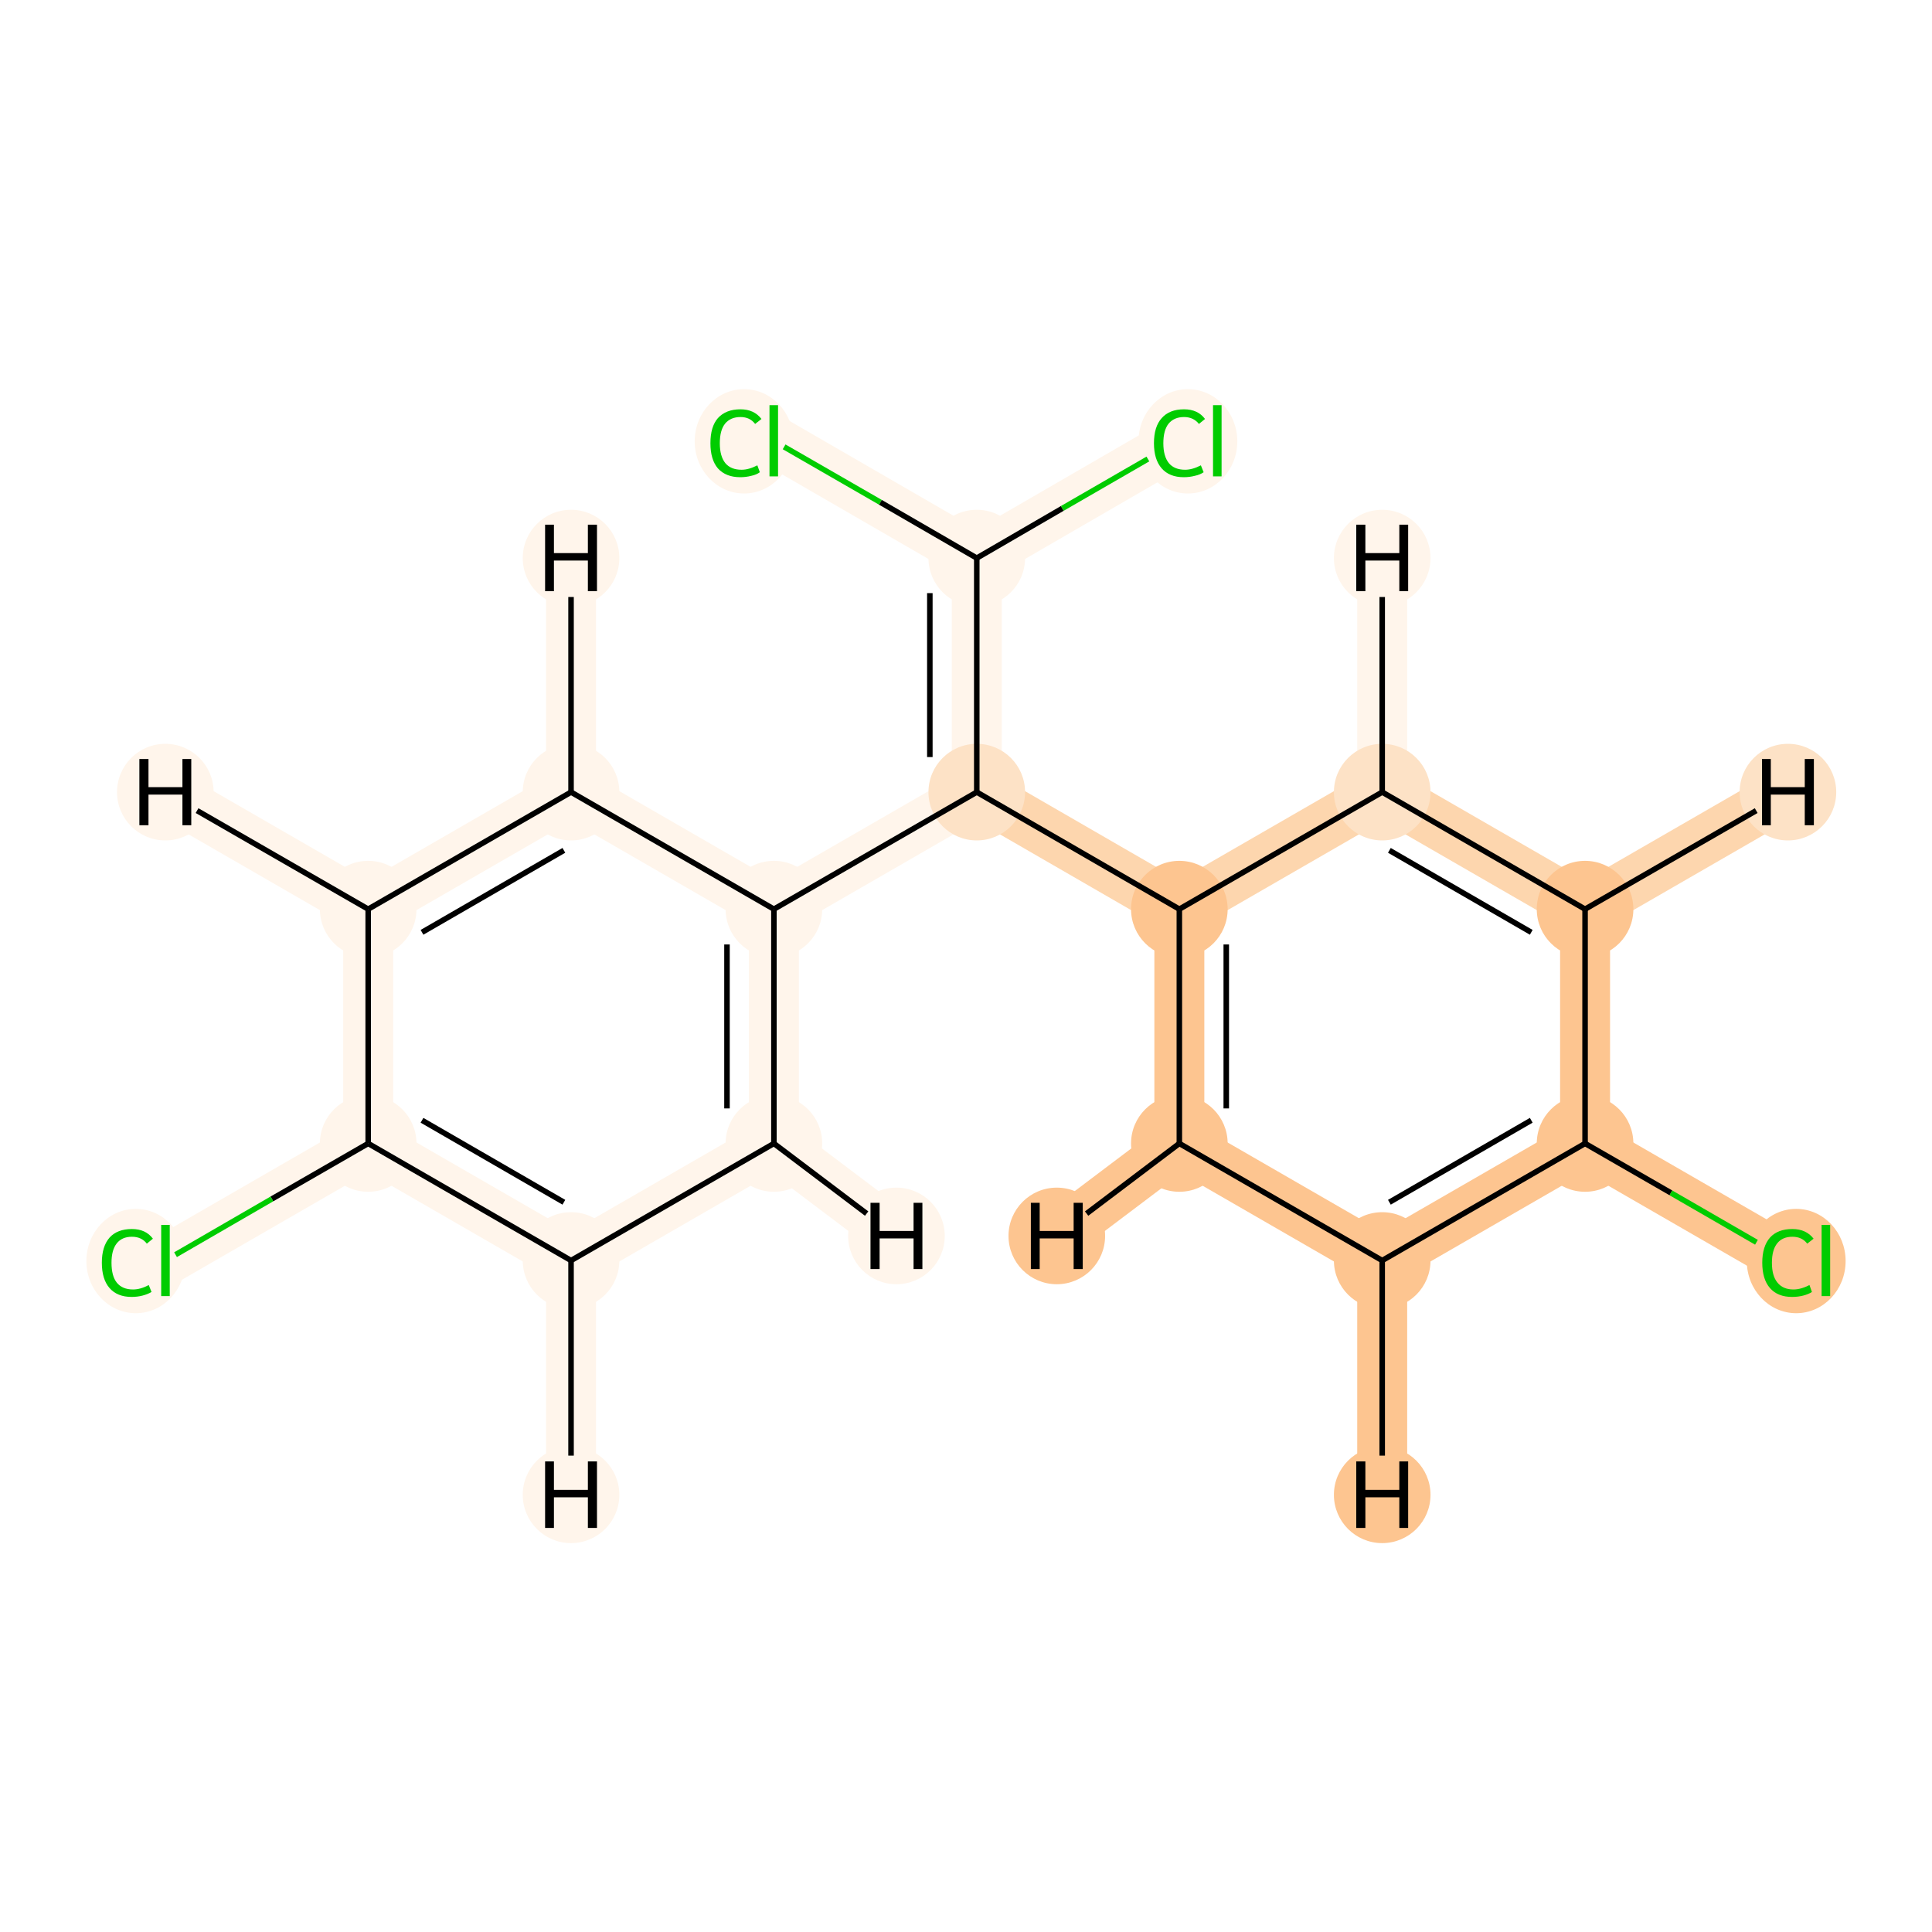 <?xml version='1.0' encoding='iso-8859-1'?>
<svg version='1.1' baseProfile='full'
              xmlns='http://www.w3.org/2000/svg'
                      xmlns:rdkit='http://www.rdkit.org/xml'
                      xmlns:xlink='http://www.w3.org/1999/xlink'
                  xml:space='preserve'
width='700px' height='700px' viewBox='0 0 700 700'>
<!-- END OF HEADER -->
<rect style='opacity:1.0;fill:#FFFFFF;stroke:none' width='700.0' height='700.0' x='0.0' y='0.0'> </rect>
<path d='M 280.4,159.7 L 353.9,202.2' style='fill:none;fill-rule:evenodd;stroke:#FFF5EB;stroke-width:18.1px;stroke-linecap:butt;stroke-linejoin:miter;stroke-opacity:1' />
<path d='M 353.9,202.2 L 353.9,287.0' style='fill:none;fill-rule:evenodd;stroke:#FFF5EB;stroke-width:18.1px;stroke-linecap:butt;stroke-linejoin:miter;stroke-opacity:1' />
<path d='M 353.9,202.2 L 427.3,159.7' style='fill:none;fill-rule:evenodd;stroke:#FFF5EB;stroke-width:18.1px;stroke-linecap:butt;stroke-linejoin:miter;stroke-opacity:1' />
<path d='M 353.9,287.0 L 427.3,329.4' style='fill:none;fill-rule:evenodd;stroke:#FDD6AE;stroke-width:18.1px;stroke-linecap:butt;stroke-linejoin:miter;stroke-opacity:1' />
<path d='M 353.9,287.0 L 280.4,329.4' style='fill:none;fill-rule:evenodd;stroke:#FFF5EB;stroke-width:18.1px;stroke-linecap:butt;stroke-linejoin:miter;stroke-opacity:1' />
<path d='M 427.3,329.4 L 427.3,414.3' style='fill:none;fill-rule:evenodd;stroke:#FDC590;stroke-width:18.1px;stroke-linecap:butt;stroke-linejoin:miter;stroke-opacity:1' />
<path d='M 427.3,329.4 L 500.8,287.0' style='fill:none;fill-rule:evenodd;stroke:#FDD6AE;stroke-width:18.1px;stroke-linecap:butt;stroke-linejoin:miter;stroke-opacity:1' />
<path d='M 427.3,414.3 L 500.8,456.7' style='fill:none;fill-rule:evenodd;stroke:#FDC590;stroke-width:18.1px;stroke-linecap:butt;stroke-linejoin:miter;stroke-opacity:1' />
<path d='M 427.3,414.3 L 382.9,447.8' style='fill:none;fill-rule:evenodd;stroke:#FDC590;stroke-width:18.1px;stroke-linecap:butt;stroke-linejoin:miter;stroke-opacity:1' />
<path d='M 500.8,456.7 L 574.3,414.3' style='fill:none;fill-rule:evenodd;stroke:#FDC590;stroke-width:18.1px;stroke-linecap:butt;stroke-linejoin:miter;stroke-opacity:1' />
<path d='M 500.8,456.7 L 500.8,541.6' style='fill:none;fill-rule:evenodd;stroke:#FDC590;stroke-width:18.1px;stroke-linecap:butt;stroke-linejoin:miter;stroke-opacity:1' />
<path d='M 574.3,414.3 L 574.3,329.4' style='fill:none;fill-rule:evenodd;stroke:#FDC590;stroke-width:18.1px;stroke-linecap:butt;stroke-linejoin:miter;stroke-opacity:1' />
<path d='M 574.3,414.3 L 647.8,456.7' style='fill:none;fill-rule:evenodd;stroke:#FDC590;stroke-width:18.1px;stroke-linecap:butt;stroke-linejoin:miter;stroke-opacity:1' />
<path d='M 574.3,329.4 L 500.8,287.0' style='fill:none;fill-rule:evenodd;stroke:#FDD6AE;stroke-width:18.1px;stroke-linecap:butt;stroke-linejoin:miter;stroke-opacity:1' />
<path d='M 574.3,329.4 L 647.8,287.0' style='fill:none;fill-rule:evenodd;stroke:#FDD6AE;stroke-width:18.1px;stroke-linecap:butt;stroke-linejoin:miter;stroke-opacity:1' />
<path d='M 500.8,287.0 L 500.8,202.2' style='fill:none;fill-rule:evenodd;stroke:#FFF5EB;stroke-width:18.1px;stroke-linecap:butt;stroke-linejoin:miter;stroke-opacity:1' />
<path d='M 280.4,329.4 L 280.4,414.3' style='fill:none;fill-rule:evenodd;stroke:#FFF5EB;stroke-width:18.1px;stroke-linecap:butt;stroke-linejoin:miter;stroke-opacity:1' />
<path d='M 280.4,329.4 L 206.9,287.0' style='fill:none;fill-rule:evenodd;stroke:#FFF5EB;stroke-width:18.1px;stroke-linecap:butt;stroke-linejoin:miter;stroke-opacity:1' />
<path d='M 280.4,414.3 L 206.9,456.7' style='fill:none;fill-rule:evenodd;stroke:#FFF5EB;stroke-width:18.1px;stroke-linecap:butt;stroke-linejoin:miter;stroke-opacity:1' />
<path d='M 280.4,414.3 L 324.8,447.8' style='fill:none;fill-rule:evenodd;stroke:#FFF5EB;stroke-width:18.1px;stroke-linecap:butt;stroke-linejoin:miter;stroke-opacity:1' />
<path d='M 206.9,456.7 L 133.4,414.3' style='fill:none;fill-rule:evenodd;stroke:#FFF5EB;stroke-width:18.1px;stroke-linecap:butt;stroke-linejoin:miter;stroke-opacity:1' />
<path d='M 206.9,456.7 L 206.9,541.6' style='fill:none;fill-rule:evenodd;stroke:#FFF5EB;stroke-width:18.1px;stroke-linecap:butt;stroke-linejoin:miter;stroke-opacity:1' />
<path d='M 133.4,414.3 L 133.4,329.4' style='fill:none;fill-rule:evenodd;stroke:#FFF5EB;stroke-width:18.1px;stroke-linecap:butt;stroke-linejoin:miter;stroke-opacity:1' />
<path d='M 133.4,414.3 L 59.9,456.7' style='fill:none;fill-rule:evenodd;stroke:#FFF5EB;stroke-width:18.1px;stroke-linecap:butt;stroke-linejoin:miter;stroke-opacity:1' />
<path d='M 133.4,329.4 L 206.9,287.0' style='fill:none;fill-rule:evenodd;stroke:#FFF5EB;stroke-width:18.1px;stroke-linecap:butt;stroke-linejoin:miter;stroke-opacity:1' />
<path d='M 133.4,329.4 L 59.9,287.0' style='fill:none;fill-rule:evenodd;stroke:#FFF5EB;stroke-width:18.1px;stroke-linecap:butt;stroke-linejoin:miter;stroke-opacity:1' />
<path d='M 206.9,287.0 L 206.9,202.2' style='fill:none;fill-rule:evenodd;stroke:#FFF5EB;stroke-width:18.1px;stroke-linecap:butt;stroke-linejoin:miter;stroke-opacity:1' />
<ellipse cx='269.6' cy='159.9' rx='17.4' ry='18.4'  style='fill:#FFF5EB;fill-rule:evenodd;stroke:#FFF5EB;stroke-width:1.0px;stroke-linecap:butt;stroke-linejoin:miter;stroke-opacity:1' />
<ellipse cx='353.9' cy='202.2' rx='17.0' ry='17.0'  style='fill:#FFF5EB;fill-rule:evenodd;stroke:#FFF5EB;stroke-width:1.0px;stroke-linecap:butt;stroke-linejoin:miter;stroke-opacity:1' />
<ellipse cx='353.9' cy='287.0' rx='17.0' ry='17.0'  style='fill:#FDE2C6;fill-rule:evenodd;stroke:#FDE2C6;stroke-width:1.0px;stroke-linecap:butt;stroke-linejoin:miter;stroke-opacity:1' />
<ellipse cx='427.3' cy='329.4' rx='17.0' ry='17.0'  style='fill:#FDC590;fill-rule:evenodd;stroke:#FDC590;stroke-width:1.0px;stroke-linecap:butt;stroke-linejoin:miter;stroke-opacity:1' />
<ellipse cx='427.3' cy='414.3' rx='17.0' ry='17.0'  style='fill:#FDC590;fill-rule:evenodd;stroke:#FDC590;stroke-width:1.0px;stroke-linecap:butt;stroke-linejoin:miter;stroke-opacity:1' />
<ellipse cx='500.8' cy='456.7' rx='17.0' ry='17.0'  style='fill:#FDC590;fill-rule:evenodd;stroke:#FDC590;stroke-width:1.0px;stroke-linecap:butt;stroke-linejoin:miter;stroke-opacity:1' />
<ellipse cx='574.3' cy='414.3' rx='17.0' ry='17.0'  style='fill:#FDC590;fill-rule:evenodd;stroke:#FDC590;stroke-width:1.0px;stroke-linecap:butt;stroke-linejoin:miter;stroke-opacity:1' />
<ellipse cx='574.3' cy='329.4' rx='17.0' ry='17.0'  style='fill:#FDC590;fill-rule:evenodd;stroke:#FDC590;stroke-width:1.0px;stroke-linecap:butt;stroke-linejoin:miter;stroke-opacity:1' />
<ellipse cx='500.8' cy='287.0' rx='17.0' ry='17.0'  style='fill:#FDE2C6;fill-rule:evenodd;stroke:#FDE2C6;stroke-width:1.0px;stroke-linecap:butt;stroke-linejoin:miter;stroke-opacity:1' />
<ellipse cx='650.8' cy='456.9' rx='17.4' ry='18.4'  style='fill:#FDC590;fill-rule:evenodd;stroke:#FDC590;stroke-width:1.0px;stroke-linecap:butt;stroke-linejoin:miter;stroke-opacity:1' />
<ellipse cx='280.4' cy='329.4' rx='17.0' ry='17.0'  style='fill:#FFF5EB;fill-rule:evenodd;stroke:#FFF5EB;stroke-width:1.0px;stroke-linecap:butt;stroke-linejoin:miter;stroke-opacity:1' />
<ellipse cx='280.4' cy='414.3' rx='17.0' ry='17.0'  style='fill:#FFF5EB;fill-rule:evenodd;stroke:#FFF5EB;stroke-width:1.0px;stroke-linecap:butt;stroke-linejoin:miter;stroke-opacity:1' />
<ellipse cx='206.9' cy='456.7' rx='17.0' ry='17.0'  style='fill:#FFF5EB;fill-rule:evenodd;stroke:#FFF5EB;stroke-width:1.0px;stroke-linecap:butt;stroke-linejoin:miter;stroke-opacity:1' />
<ellipse cx='133.4' cy='414.3' rx='17.0' ry='17.0'  style='fill:#FFF5EB;fill-rule:evenodd;stroke:#FFF5EB;stroke-width:1.0px;stroke-linecap:butt;stroke-linejoin:miter;stroke-opacity:1' />
<ellipse cx='133.4' cy='329.4' rx='17.0' ry='17.0'  style='fill:#FFF5EB;fill-rule:evenodd;stroke:#FFF5EB;stroke-width:1.0px;stroke-linecap:butt;stroke-linejoin:miter;stroke-opacity:1' />
<ellipse cx='206.9' cy='287.0' rx='17.0' ry='17.0'  style='fill:#FFF5EB;fill-rule:evenodd;stroke:#FFF5EB;stroke-width:1.0px;stroke-linecap:butt;stroke-linejoin:miter;stroke-opacity:1' />
<ellipse cx='49.2' cy='456.9' rx='17.4' ry='18.4'  style='fill:#FFF5EB;fill-rule:evenodd;stroke:#FFF5EB;stroke-width:1.0px;stroke-linecap:butt;stroke-linejoin:miter;stroke-opacity:1' />
<ellipse cx='430.4' cy='159.9' rx='17.4' ry='18.4'  style='fill:#FFF5EB;fill-rule:evenodd;stroke:#FFF5EB;stroke-width:1.0px;stroke-linecap:butt;stroke-linejoin:miter;stroke-opacity:1' />
<ellipse cx='382.9' cy='447.8' rx='17.0' ry='17.0'  style='fill:#FDC590;fill-rule:evenodd;stroke:#FDC590;stroke-width:1.0px;stroke-linecap:butt;stroke-linejoin:miter;stroke-opacity:1' />
<ellipse cx='500.8' cy='541.6' rx='17.0' ry='17.0'  style='fill:#FDC590;fill-rule:evenodd;stroke:#FDC590;stroke-width:1.0px;stroke-linecap:butt;stroke-linejoin:miter;stroke-opacity:1' />
<ellipse cx='647.8' cy='287.0' rx='17.0' ry='17.0'  style='fill:#FDE2C6;fill-rule:evenodd;stroke:#FDE2C6;stroke-width:1.0px;stroke-linecap:butt;stroke-linejoin:miter;stroke-opacity:1' />
<ellipse cx='500.8' cy='202.2' rx='17.0' ry='17.0'  style='fill:#FFF5EB;fill-rule:evenodd;stroke:#FFF5EB;stroke-width:1.0px;stroke-linecap:butt;stroke-linejoin:miter;stroke-opacity:1' />
<ellipse cx='324.8' cy='447.8' rx='17.0' ry='17.0'  style='fill:#FFF5EB;fill-rule:evenodd;stroke:#FFF5EB;stroke-width:1.0px;stroke-linecap:butt;stroke-linejoin:miter;stroke-opacity:1' />
<ellipse cx='206.9' cy='541.6' rx='17.0' ry='17.0'  style='fill:#FFF5EB;fill-rule:evenodd;stroke:#FFF5EB;stroke-width:1.0px;stroke-linecap:butt;stroke-linejoin:miter;stroke-opacity:1' />
<ellipse cx='59.9' cy='287.0' rx='17.0' ry='17.0'  style='fill:#FFF5EB;fill-rule:evenodd;stroke:#FFF5EB;stroke-width:1.0px;stroke-linecap:butt;stroke-linejoin:miter;stroke-opacity:1' />
<ellipse cx='206.9' cy='202.2' rx='17.0' ry='17.0'  style='fill:#FFF5EB;fill-rule:evenodd;stroke:#FFF5EB;stroke-width:1.0px;stroke-linecap:butt;stroke-linejoin:miter;stroke-opacity:1' />
<path class='bond-0 atom-0 atom-1' d='M 284.1,161.9 L 319.0,182.0' style='fill:none;fill-rule:evenodd;stroke:#00CC00;stroke-width:2.0px;stroke-linecap:butt;stroke-linejoin:miter;stroke-opacity:1' />
<path class='bond-0 atom-0 atom-1' d='M 319.0,182.0 L 353.9,202.2' style='fill:none;fill-rule:evenodd;stroke:#000000;stroke-width:2.0px;stroke-linecap:butt;stroke-linejoin:miter;stroke-opacity:1' />
<path class='bond-1 atom-1 atom-2' d='M 353.9,202.2 L 353.9,287.0' style='fill:none;fill-rule:evenodd;stroke:#000000;stroke-width:2.0px;stroke-linecap:butt;stroke-linejoin:miter;stroke-opacity:1' />
<path class='bond-1 atom-1 atom-2' d='M 336.9,214.9 L 336.9,274.3' style='fill:none;fill-rule:evenodd;stroke:#000000;stroke-width:2.0px;stroke-linecap:butt;stroke-linejoin:miter;stroke-opacity:1' />
<path class='bond-16 atom-1 atom-17' d='M 353.9,202.2 L 384.9,184.2' style='fill:none;fill-rule:evenodd;stroke:#000000;stroke-width:2.0px;stroke-linecap:butt;stroke-linejoin:miter;stroke-opacity:1' />
<path class='bond-16 atom-1 atom-17' d='M 384.9,184.2 L 415.9,166.3' style='fill:none;fill-rule:evenodd;stroke:#00CC00;stroke-width:2.0px;stroke-linecap:butt;stroke-linejoin:miter;stroke-opacity:1' />
<path class='bond-2 atom-2 atom-3' d='M 353.9,287.0 L 427.3,329.4' style='fill:none;fill-rule:evenodd;stroke:#000000;stroke-width:2.0px;stroke-linecap:butt;stroke-linejoin:miter;stroke-opacity:1' />
<path class='bond-9 atom-2 atom-10' d='M 353.9,287.0 L 280.4,329.4' style='fill:none;fill-rule:evenodd;stroke:#000000;stroke-width:2.0px;stroke-linecap:butt;stroke-linejoin:miter;stroke-opacity:1' />
<path class='bond-3 atom-3 atom-4' d='M 427.3,329.4 L 427.3,414.3' style='fill:none;fill-rule:evenodd;stroke:#000000;stroke-width:2.0px;stroke-linecap:butt;stroke-linejoin:miter;stroke-opacity:1' />
<path class='bond-3 atom-3 atom-4' d='M 444.3,342.2 L 444.3,401.6' style='fill:none;fill-rule:evenodd;stroke:#000000;stroke-width:2.0px;stroke-linecap:butt;stroke-linejoin:miter;stroke-opacity:1' />
<path class='bond-17 atom-8 atom-3' d='M 500.8,287.0 L 427.3,329.4' style='fill:none;fill-rule:evenodd;stroke:#000000;stroke-width:2.0px;stroke-linecap:butt;stroke-linejoin:miter;stroke-opacity:1' />
<path class='bond-4 atom-4 atom-5' d='M 427.3,414.3 L 500.8,456.7' style='fill:none;fill-rule:evenodd;stroke:#000000;stroke-width:2.0px;stroke-linecap:butt;stroke-linejoin:miter;stroke-opacity:1' />
<path class='bond-19 atom-4 atom-18' d='M 427.3,414.3 L 393.7,439.7' style='fill:none;fill-rule:evenodd;stroke:#000000;stroke-width:2.0px;stroke-linecap:butt;stroke-linejoin:miter;stroke-opacity:1' />
<path class='bond-5 atom-5 atom-6' d='M 500.8,456.7 L 574.3,414.3' style='fill:none;fill-rule:evenodd;stroke:#000000;stroke-width:2.0px;stroke-linecap:butt;stroke-linejoin:miter;stroke-opacity:1' />
<path class='bond-5 atom-5 atom-6' d='M 503.4,435.6 L 554.8,405.9' style='fill:none;fill-rule:evenodd;stroke:#000000;stroke-width:2.0px;stroke-linecap:butt;stroke-linejoin:miter;stroke-opacity:1' />
<path class='bond-20 atom-5 atom-19' d='M 500.8,456.7 L 500.8,527.4' style='fill:none;fill-rule:evenodd;stroke:#000000;stroke-width:2.0px;stroke-linecap:butt;stroke-linejoin:miter;stroke-opacity:1' />
<path class='bond-6 atom-6 atom-7' d='M 574.3,414.3 L 574.3,329.4' style='fill:none;fill-rule:evenodd;stroke:#000000;stroke-width:2.0px;stroke-linecap:butt;stroke-linejoin:miter;stroke-opacity:1' />
<path class='bond-8 atom-6 atom-9' d='M 574.3,414.3 L 605.4,432.2' style='fill:none;fill-rule:evenodd;stroke:#000000;stroke-width:2.0px;stroke-linecap:butt;stroke-linejoin:miter;stroke-opacity:1' />
<path class='bond-8 atom-6 atom-9' d='M 605.4,432.2 L 636.4,450.1' style='fill:none;fill-rule:evenodd;stroke:#00CC00;stroke-width:2.0px;stroke-linecap:butt;stroke-linejoin:miter;stroke-opacity:1' />
<path class='bond-7 atom-7 atom-8' d='M 574.3,329.4 L 500.8,287.0' style='fill:none;fill-rule:evenodd;stroke:#000000;stroke-width:2.0px;stroke-linecap:butt;stroke-linejoin:miter;stroke-opacity:1' />
<path class='bond-7 atom-7 atom-8' d='M 554.8,337.8 L 503.4,308.1' style='fill:none;fill-rule:evenodd;stroke:#000000;stroke-width:2.0px;stroke-linecap:butt;stroke-linejoin:miter;stroke-opacity:1' />
<path class='bond-21 atom-7 atom-20' d='M 574.3,329.4 L 636.3,293.7' style='fill:none;fill-rule:evenodd;stroke:#000000;stroke-width:2.0px;stroke-linecap:butt;stroke-linejoin:miter;stroke-opacity:1' />
<path class='bond-22 atom-8 atom-21' d='M 500.8,287.0 L 500.8,216.3' style='fill:none;fill-rule:evenodd;stroke:#000000;stroke-width:2.0px;stroke-linecap:butt;stroke-linejoin:miter;stroke-opacity:1' />
<path class='bond-10 atom-10 atom-11' d='M 280.4,329.4 L 280.4,414.3' style='fill:none;fill-rule:evenodd;stroke:#000000;stroke-width:2.0px;stroke-linecap:butt;stroke-linejoin:miter;stroke-opacity:1' />
<path class='bond-10 atom-10 atom-11' d='M 263.4,342.2 L 263.4,401.6' style='fill:none;fill-rule:evenodd;stroke:#000000;stroke-width:2.0px;stroke-linecap:butt;stroke-linejoin:miter;stroke-opacity:1' />
<path class='bond-18 atom-15 atom-10' d='M 206.9,287.0 L 280.4,329.4' style='fill:none;fill-rule:evenodd;stroke:#000000;stroke-width:2.0px;stroke-linecap:butt;stroke-linejoin:miter;stroke-opacity:1' />
<path class='bond-11 atom-11 atom-12' d='M 280.4,414.3 L 206.9,456.7' style='fill:none;fill-rule:evenodd;stroke:#000000;stroke-width:2.0px;stroke-linecap:butt;stroke-linejoin:miter;stroke-opacity:1' />
<path class='bond-23 atom-11 atom-22' d='M 280.4,414.3 L 314.0,439.7' style='fill:none;fill-rule:evenodd;stroke:#000000;stroke-width:2.0px;stroke-linecap:butt;stroke-linejoin:miter;stroke-opacity:1' />
<path class='bond-12 atom-12 atom-13' d='M 206.9,456.7 L 133.4,414.3' style='fill:none;fill-rule:evenodd;stroke:#000000;stroke-width:2.0px;stroke-linecap:butt;stroke-linejoin:miter;stroke-opacity:1' />
<path class='bond-12 atom-12 atom-13' d='M 204.3,435.6 L 152.9,405.9' style='fill:none;fill-rule:evenodd;stroke:#000000;stroke-width:2.0px;stroke-linecap:butt;stroke-linejoin:miter;stroke-opacity:1' />
<path class='bond-24 atom-12 atom-23' d='M 206.9,456.7 L 206.9,527.4' style='fill:none;fill-rule:evenodd;stroke:#000000;stroke-width:2.0px;stroke-linecap:butt;stroke-linejoin:miter;stroke-opacity:1' />
<path class='bond-13 atom-13 atom-14' d='M 133.4,414.3 L 133.4,329.4' style='fill:none;fill-rule:evenodd;stroke:#000000;stroke-width:2.0px;stroke-linecap:butt;stroke-linejoin:miter;stroke-opacity:1' />
<path class='bond-15 atom-13 atom-16' d='M 133.4,414.3 L 98.5,434.4' style='fill:none;fill-rule:evenodd;stroke:#000000;stroke-width:2.0px;stroke-linecap:butt;stroke-linejoin:miter;stroke-opacity:1' />
<path class='bond-15 atom-13 atom-16' d='M 98.5,434.4 L 63.6,454.6' style='fill:none;fill-rule:evenodd;stroke:#00CC00;stroke-width:2.0px;stroke-linecap:butt;stroke-linejoin:miter;stroke-opacity:1' />
<path class='bond-14 atom-14 atom-15' d='M 133.4,329.4 L 206.9,287.0' style='fill:none;fill-rule:evenodd;stroke:#000000;stroke-width:2.0px;stroke-linecap:butt;stroke-linejoin:miter;stroke-opacity:1' />
<path class='bond-14 atom-14 atom-15' d='M 152.9,337.8 L 204.3,308.1' style='fill:none;fill-rule:evenodd;stroke:#000000;stroke-width:2.0px;stroke-linecap:butt;stroke-linejoin:miter;stroke-opacity:1' />
<path class='bond-25 atom-14 atom-24' d='M 133.4,329.4 L 71.4,293.7' style='fill:none;fill-rule:evenodd;stroke:#000000;stroke-width:2.0px;stroke-linecap:butt;stroke-linejoin:miter;stroke-opacity:1' />
<path class='bond-26 atom-15 atom-25' d='M 206.9,287.0 L 206.9,216.3' style='fill:none;fill-rule:evenodd;stroke:#000000;stroke-width:2.0px;stroke-linecap:butt;stroke-linejoin:miter;stroke-opacity:1' />
<path  class='atom-0' d='M 257.4 160.6
Q 257.4 154.6, 260.1 151.5
Q 263.0 148.3, 268.3 148.3
Q 273.2 148.3, 275.9 151.8
L 273.6 153.6
Q 271.7 151.1, 268.3 151.1
Q 264.7 151.1, 262.7 153.5
Q 260.8 155.9, 260.8 160.6
Q 260.8 165.3, 262.8 167.8
Q 264.8 170.2, 268.7 170.2
Q 271.3 170.2, 274.4 168.6
L 275.3 171.1
Q 274.1 172.0, 272.2 172.4
Q 270.3 172.9, 268.2 172.9
Q 263.0 172.9, 260.1 169.7
Q 257.4 166.5, 257.4 160.6
' fill='#00CC00'/>
<path  class='atom-0' d='M 278.8 146.8
L 281.9 146.8
L 281.9 172.6
L 278.8 172.6
L 278.8 146.8
' fill='#00CC00'/>
<path  class='atom-9' d='M 638.5 457.5
Q 638.5 451.6, 641.3 448.4
Q 644.1 445.3, 649.4 445.3
Q 654.4 445.3, 657.1 448.8
L 654.8 450.6
Q 652.9 448.1, 649.4 448.1
Q 645.8 448.1, 643.9 450.5
Q 642.0 452.9, 642.0 457.5
Q 642.0 462.3, 644.0 464.7
Q 646.0 467.2, 649.8 467.2
Q 652.5 467.2, 655.6 465.6
L 656.5 468.1
Q 655.3 468.9, 653.4 469.4
Q 651.5 469.9, 649.3 469.9
Q 644.1 469.9, 641.3 466.7
Q 638.5 463.5, 638.5 457.5
' fill='#00CC00'/>
<path  class='atom-9' d='M 660.0 443.8
L 663.1 443.8
L 663.1 469.6
L 660.0 469.6
L 660.0 443.8
' fill='#00CC00'/>
<path  class='atom-16' d='M 36.9 457.5
Q 36.9 451.6, 39.7 448.4
Q 42.5 445.3, 47.8 445.3
Q 52.8 445.3, 55.4 448.8
L 53.2 450.6
Q 51.3 448.1, 47.8 448.1
Q 44.2 448.1, 42.3 450.5
Q 40.4 452.9, 40.4 457.5
Q 40.4 462.3, 42.3 464.7
Q 44.3 467.2, 48.2 467.2
Q 50.9 467.2, 53.9 465.6
L 54.9 468.1
Q 53.6 468.9, 51.7 469.4
Q 49.8 469.9, 47.7 469.9
Q 42.5 469.9, 39.7 466.7
Q 36.9 463.5, 36.9 457.5
' fill='#00CC00'/>
<path  class='atom-16' d='M 58.4 443.8
L 61.5 443.8
L 61.5 469.6
L 58.4 469.6
L 58.4 443.8
' fill='#00CC00'/>
<path  class='atom-17' d='M 418.1 160.6
Q 418.1 154.6, 420.9 151.5
Q 423.7 148.3, 429.0 148.3
Q 434.0 148.3, 436.6 151.8
L 434.4 153.6
Q 432.4 151.1, 429.0 151.1
Q 425.4 151.1, 423.4 153.5
Q 421.5 155.9, 421.5 160.6
Q 421.5 165.3, 423.5 167.8
Q 425.5 170.2, 429.4 170.2
Q 432.0 170.2, 435.1 168.6
L 436.1 171.1
Q 434.8 172.0, 432.9 172.4
Q 431.0 172.9, 428.9 172.9
Q 423.7 172.9, 420.9 169.7
Q 418.1 166.5, 418.1 160.6
' fill='#00CC00'/>
<path  class='atom-17' d='M 439.5 146.8
L 442.6 146.8
L 442.6 172.6
L 439.5 172.6
L 439.5 146.8
' fill='#00CC00'/>
<path  class='atom-18' d='M 373.5 435.8
L 376.7 435.8
L 376.7 446.0
L 389.0 446.0
L 389.0 435.8
L 392.3 435.8
L 392.3 459.8
L 389.0 459.8
L 389.0 448.7
L 376.7 448.7
L 376.7 459.8
L 373.5 459.8
L 373.5 435.8
' fill='#000000'/>
<path  class='atom-19' d='M 491.4 529.5
L 494.7 529.5
L 494.7 539.8
L 507.0 539.8
L 507.0 529.5
L 510.2 529.5
L 510.2 553.6
L 507.0 553.6
L 507.0 542.5
L 494.7 542.5
L 494.7 553.6
L 491.4 553.6
L 491.4 529.5
' fill='#000000'/>
<path  class='atom-20' d='M 638.4 275.0
L 641.6 275.0
L 641.6 285.2
L 653.9 285.2
L 653.9 275.0
L 657.2 275.0
L 657.2 299.0
L 653.9 299.0
L 653.9 287.9
L 641.6 287.9
L 641.6 299.0
L 638.4 299.0
L 638.4 275.0
' fill='#000000'/>
<path  class='atom-21' d='M 491.4 190.1
L 494.7 190.1
L 494.7 200.4
L 507.0 200.4
L 507.0 190.1
L 510.2 190.1
L 510.2 214.2
L 507.0 214.2
L 507.0 203.1
L 494.7 203.1
L 494.7 214.2
L 491.4 214.2
L 491.4 190.1
' fill='#000000'/>
<path  class='atom-22' d='M 315.4 435.8
L 318.7 435.8
L 318.7 446.0
L 331.0 446.0
L 331.0 435.8
L 334.2 435.8
L 334.2 459.8
L 331.0 459.8
L 331.0 448.7
L 318.7 448.7
L 318.7 459.8
L 315.4 459.8
L 315.4 435.8
' fill='#000000'/>
<path  class='atom-23' d='M 197.5 529.5
L 200.7 529.5
L 200.7 539.8
L 213.0 539.8
L 213.0 529.5
L 216.3 529.5
L 216.3 553.6
L 213.0 553.6
L 213.0 542.5
L 200.7 542.5
L 200.7 553.6
L 197.5 553.6
L 197.5 529.5
' fill='#000000'/>
<path  class='atom-24' d='M 50.5 275.0
L 53.8 275.0
L 53.8 285.2
L 66.1 285.2
L 66.1 275.0
L 69.3 275.0
L 69.3 299.0
L 66.1 299.0
L 66.1 287.9
L 53.8 287.9
L 53.8 299.0
L 50.5 299.0
L 50.5 275.0
' fill='#000000'/>
<path  class='atom-25' d='M 197.5 190.1
L 200.7 190.1
L 200.7 200.4
L 213.0 200.4
L 213.0 190.1
L 216.3 190.1
L 216.3 214.2
L 213.0 214.2
L 213.0 203.1
L 200.7 203.1
L 200.7 214.2
L 197.5 214.2
L 197.5 190.1
' fill='#000000'/>
</svg>
